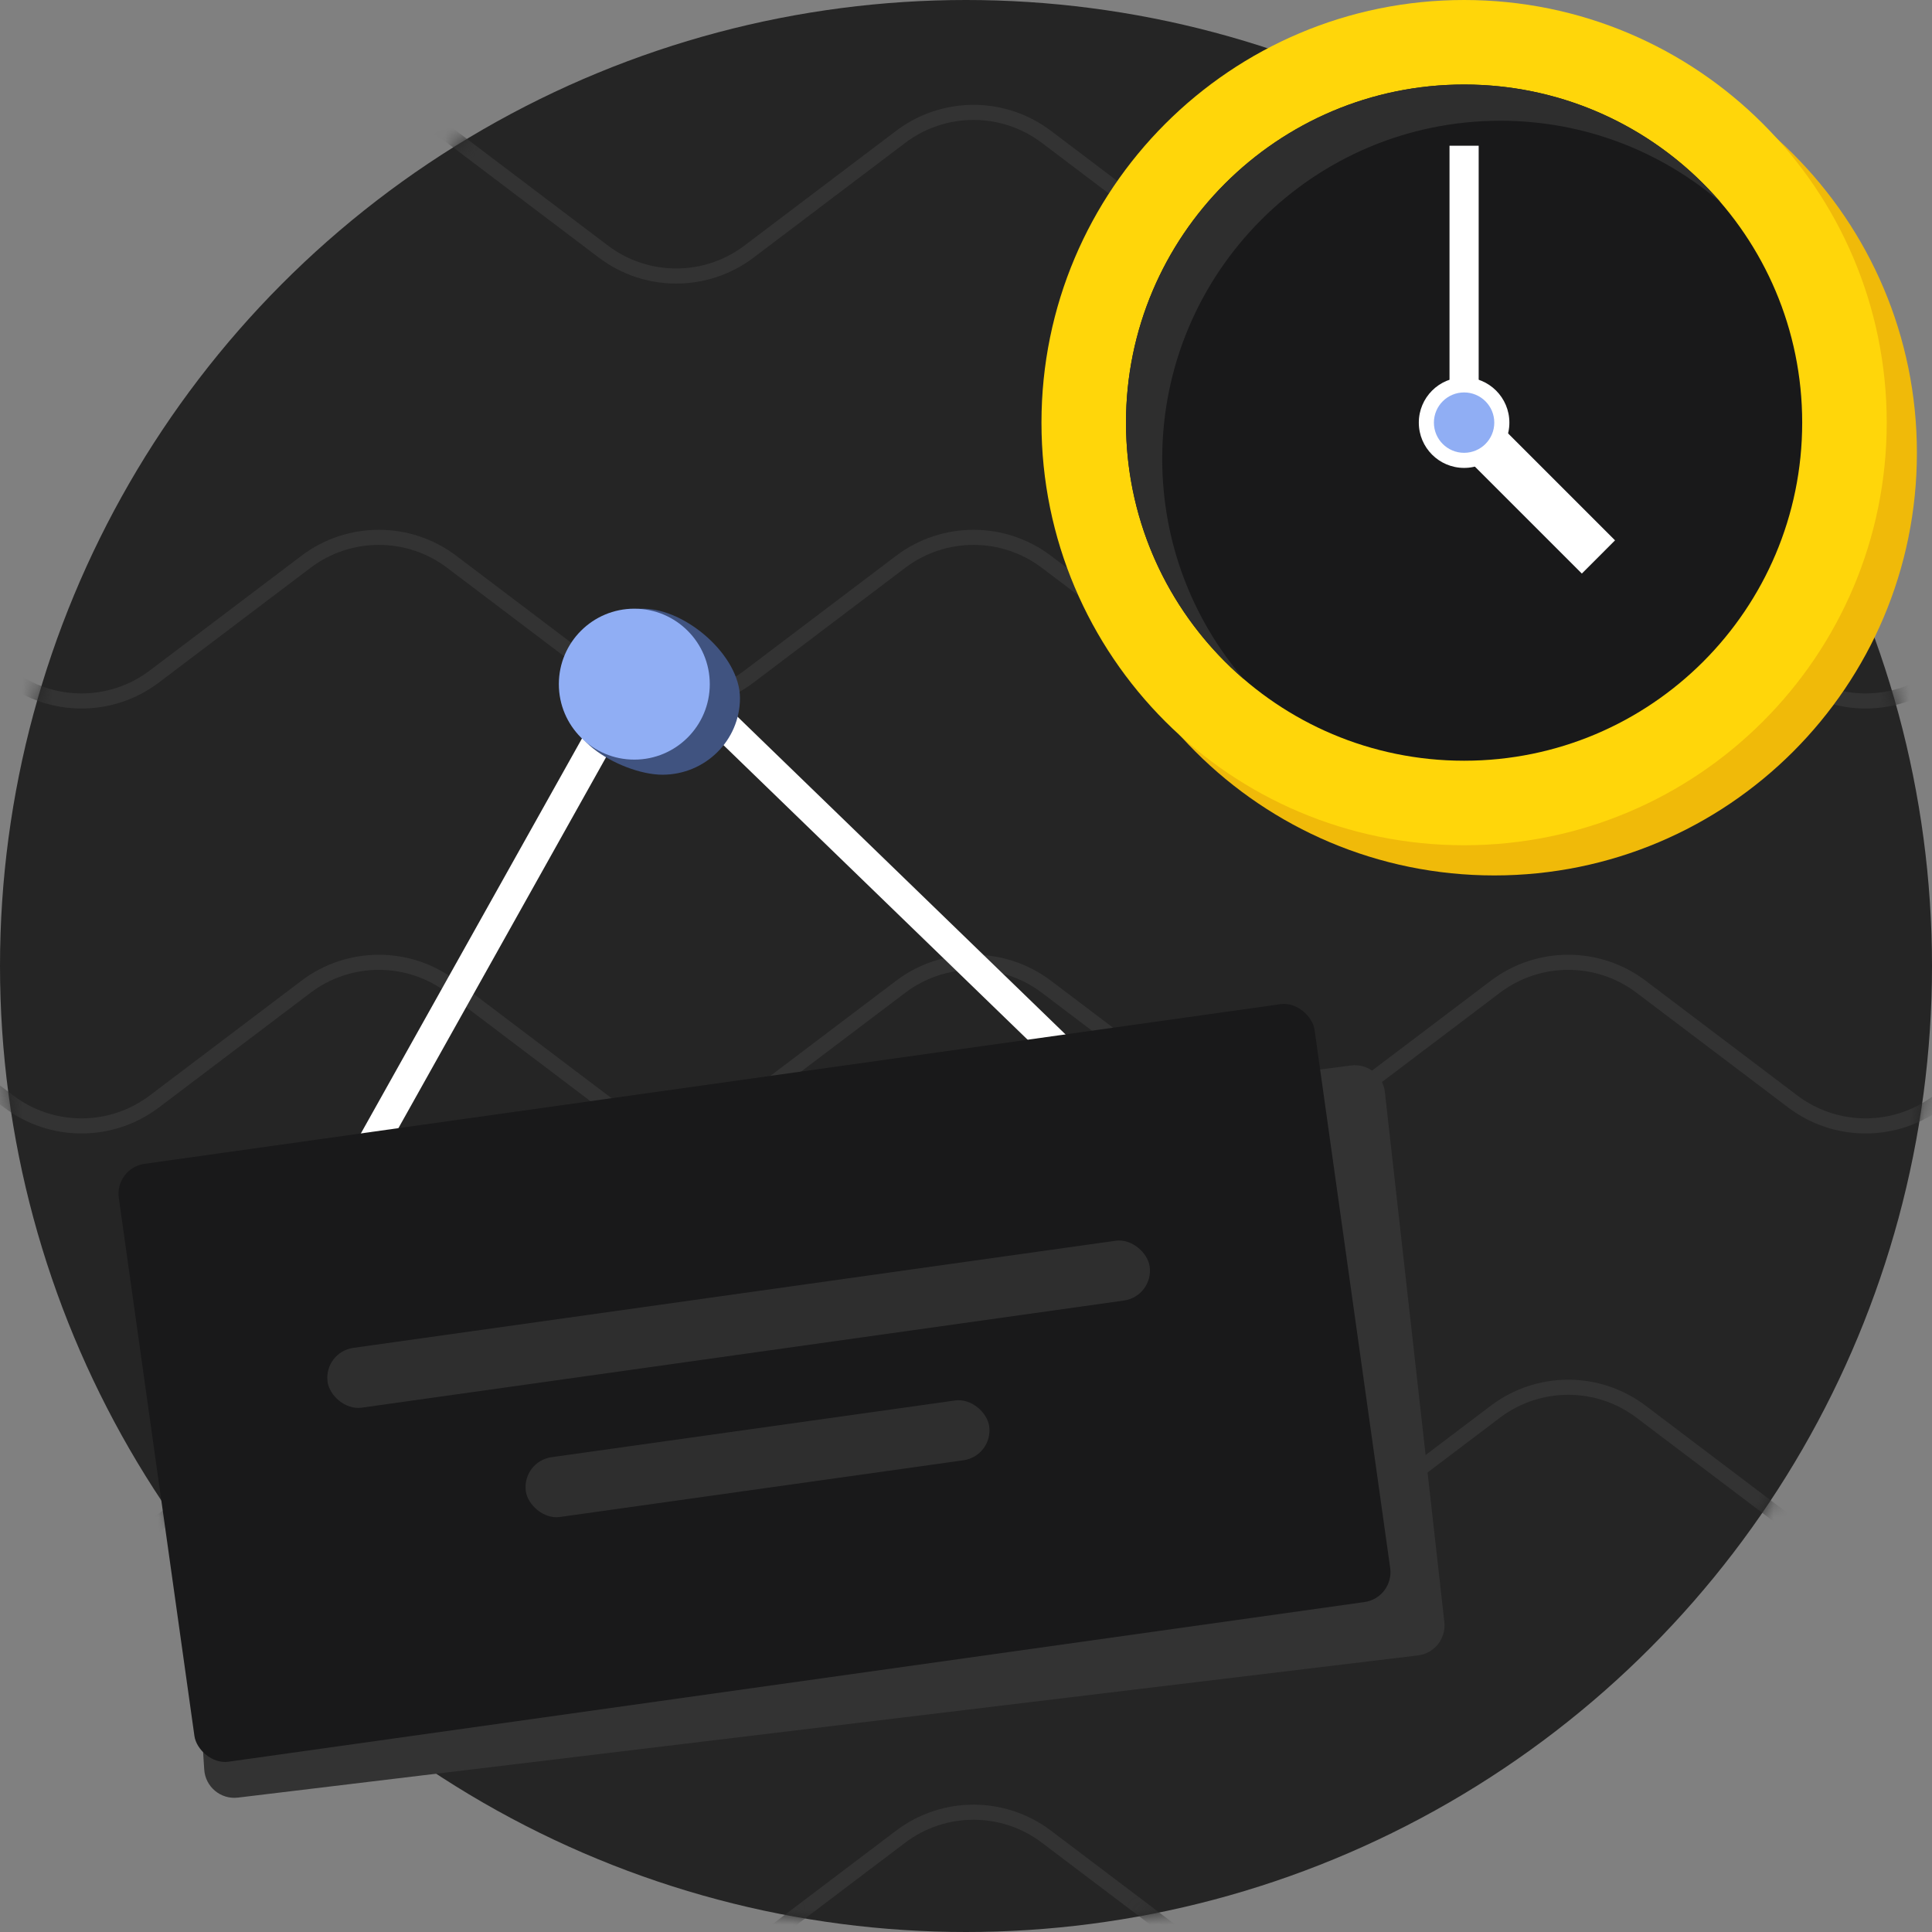 <svg width="128" height="128" viewBox="0 0 128 128" fill="none" xmlns="http://www.w3.org/2000/svg">
<rect x="0" y="0" width="128" height="128" fill="#808080" stroke="none"/>
<g clip-path="url(#clip0_1016_74)">
<circle cx="64" cy="64" r="64" fill="#252525"/>
<mask id="mask0_1016_74" style="mask-type:alpha" maskUnits="userSpaceOnUse" x="0" y="0" width="128" height="128">
<circle cx="64" cy="64" r="64" fill="#252525"/>
</mask>
<g mask="url(#mask0_1016_74)">
<path d="M-34 20.318L-19.127 9.066C-16.271 6.906 -12.329 6.906 -9.473 9.066L0.573 16.667C3.429 18.827 7.371 18.827 10.226 16.667L20.273 9.066C23.129 6.906 27.071 6.906 29.927 9.066L39.974 16.667C42.829 18.827 46.771 18.827 49.627 16.667L59.673 9.066C62.529 6.906 66.471 6.906 69.326 9.066L79.374 16.667C82.229 18.827 86.171 18.827 89.026 16.667L99.073 9.066C101.929 6.906 105.871 6.906 108.726 9.066L118.773 16.667C121.629 18.827 125.571 18.827 128.426 16.667L138.473 9.066C141.329 6.906 145.271 6.906 148.126 9.066L163 20.318" stroke="#333333"/>
<path d="M-34 48.472L-19.127 37.22C-16.271 35.06 -12.329 35.06 -9.473 37.22L0.573 44.821C3.429 46.981 7.371 46.981 10.226 44.821L20.273 37.22C23.129 35.06 27.071 35.06 29.927 37.22L39.974 44.821C42.829 46.981 46.771 46.981 49.627 44.821L59.673 37.22C62.529 35.06 66.471 35.06 69.326 37.22L79.374 44.821C82.229 46.981 86.171 46.981 89.026 44.821L99.073 37.22C101.929 35.06 105.871 35.06 108.726 37.22L118.773 44.821C121.629 46.981 125.571 46.981 128.426 44.821L138.473 37.22C141.329 35.06 145.271 35.06 148.126 37.22L163 48.472" stroke="#333333"/>
<path d="M-34 76.626L-19.127 65.374C-16.271 63.215 -12.329 63.215 -9.473 65.374L0.573 72.975C3.429 75.135 7.371 75.135 10.226 72.975L20.273 65.374C23.129 63.215 27.071 63.215 29.927 65.374L39.974 72.975C42.829 75.135 46.771 75.135 49.627 72.975L59.673 65.374C62.529 63.215 66.471 63.215 69.326 65.374L79.374 72.975C82.229 75.135 86.171 75.135 89.026 72.975L99.073 65.374C101.929 63.215 105.871 63.215 108.726 65.374L118.773 72.975C121.629 75.135 125.571 75.135 128.426 72.975L138.473 65.374C141.329 63.215 145.271 63.215 148.126 65.374L163 76.626" stroke="#333333"/>
<path d="M-34 104.78L-19.127 93.529C-16.271 91.369 -12.329 91.369 -9.473 93.529L0.573 101.129C3.429 103.289 7.371 103.289 10.226 101.129L20.273 93.529C23.129 91.369 27.071 91.369 29.927 93.529L39.974 101.129C42.829 103.289 46.771 103.289 49.627 101.129L59.673 93.529C62.529 91.369 66.471 91.369 69.326 93.529L79.374 101.129C82.229 103.289 86.171 103.289 89.026 101.129L99.073 93.529C101.929 91.369 105.871 91.369 108.726 93.529L118.773 101.129C121.629 103.289 125.571 103.289 128.426 101.129L138.473 93.529C141.329 91.369 145.271 91.369 148.126 93.529L163 104.78" stroke="#333333"/>
<path d="M-34 132.935L-19.127 121.683C-16.271 119.523 -12.329 119.523 -9.473 121.683L0.573 129.283C3.429 131.443 7.371 131.443 10.226 129.283L20.273 121.683C23.129 119.523 27.071 119.523 29.927 121.683L39.974 129.283C42.829 131.443 46.771 131.443 49.627 129.283L59.673 121.683C62.529 119.523 66.471 119.523 69.326 121.683L79.374 129.283C82.229 131.443 86.171 131.443 89.026 129.283L99.073 121.683C101.929 119.523 105.871 119.523 108.726 121.683L118.773 129.283C121.629 131.443 125.571 131.443 128.426 129.283L138.473 121.683C141.329 119.523 145.271 119.523 148.126 121.683L163 132.935" stroke="#333333"/>
</g>
<path d="M99 58C114.464 58 127 45.464 127 30C127 14.536 114.464 2 99 2C83.536 2 71 14.536 71 30C71 45.464 83.536 58 99 58Z" fill="#F0BA09"/>
<path d="M97 56C112.464 56 125 43.464 125 28C125 12.536 112.464 0 97 0C81.536 0 69 12.536 69 28C69 43.464 81.536 56 97 56Z" fill="#FFD60A"/>
<path d="M97 50.4C109.371 50.4 119.4 40.371 119.4 28C119.4 15.629 109.371 5.6 97 5.6C84.629 5.6 74.6 15.629 74.6 28C74.6 40.371 84.629 50.4 97 50.4Z" fill="#19191A"/>
<path fill-rule="evenodd" clip-rule="evenodd" d="M82.406 44.994C79.037 41.074 77 35.975 77 30.4C77 18.029 87.029 8 99.4 8C104.975 8 110.074 10.037 113.994 13.406C109.886 8.627 103.797 5.6 97 5.6C84.629 5.6 74.6 15.629 74.6 28C74.6 34.797 77.627 40.886 82.406 44.994Z" fill="#2E2E2E"/>
<path d="M96.034 9.655H97.966V28H96.034V9.655Z" fill="white"/>
<path d="M107 35.8L104.801 38L96 29.201L98.2 27L107 35.8Z" fill="white"/>
<path d="M97 31C98.657 31 100 29.657 100 28C100 26.343 98.657 25 97 25C95.343 25 94 26.343 94 28C94 29.657 95.343 31 97 31Z" fill="white"/>
<path d="M97 30C98.105 30 99 29.105 99 28C99 26.895 98.105 26 97 26C95.895 26 95 26.895 95 28C95 29.105 95.895 30 97 30Z" fill="#90AEF4"/>
<path d="M11.29 82.719C11.221 81.667 11.981 80.743 13.026 80.606L89.504 70.591C90.614 70.446 91.627 71.24 91.752 72.352L95.692 107.466C95.815 108.558 95.034 109.544 93.944 109.675L15.766 119.096C14.627 119.234 13.606 118.386 13.531 117.24L11.29 82.719Z" fill="#333333"/>
<path d="M23.524 77.827L41.672 45.408C42.313 44.263 43.865 44.035 44.808 44.949L71.525 70.827" stroke="white" stroke-width="2"/>
<rect x="7.593" y="77.385" width="80" height="40" rx="2" transform="rotate(-8 7.593 77.385)" fill="#19191A"/>
<rect x="21.425" y="89.579" width="55" height="4" rx="2" transform="rotate(-8 21.425 89.579)" fill="#2E2E2E"/>
<rect x="34.56" y="96.821" width="31" height="4" rx="2" transform="rotate(-8 34.56 96.821)" fill="#2E2E2E"/>
<path d="M49.025 46.25C49.025 49.054 46.724 51.327 43.887 51.327C41.049 51.327 36.18 48.365 38.749 46.25C38.749 43.446 39.765 40.327 42.602 40.327C45.44 40.327 49.025 43.446 49.025 46.25Z" fill="#405380"/>
<circle cx="42.025" cy="45.327" r="5" fill="#90AEF4"/>
</g>
<defs>
<clipPath id="clip0_1016_74">
<rect width="128" height="128" fill="white"/>
</clipPath>
</defs>
</svg>
